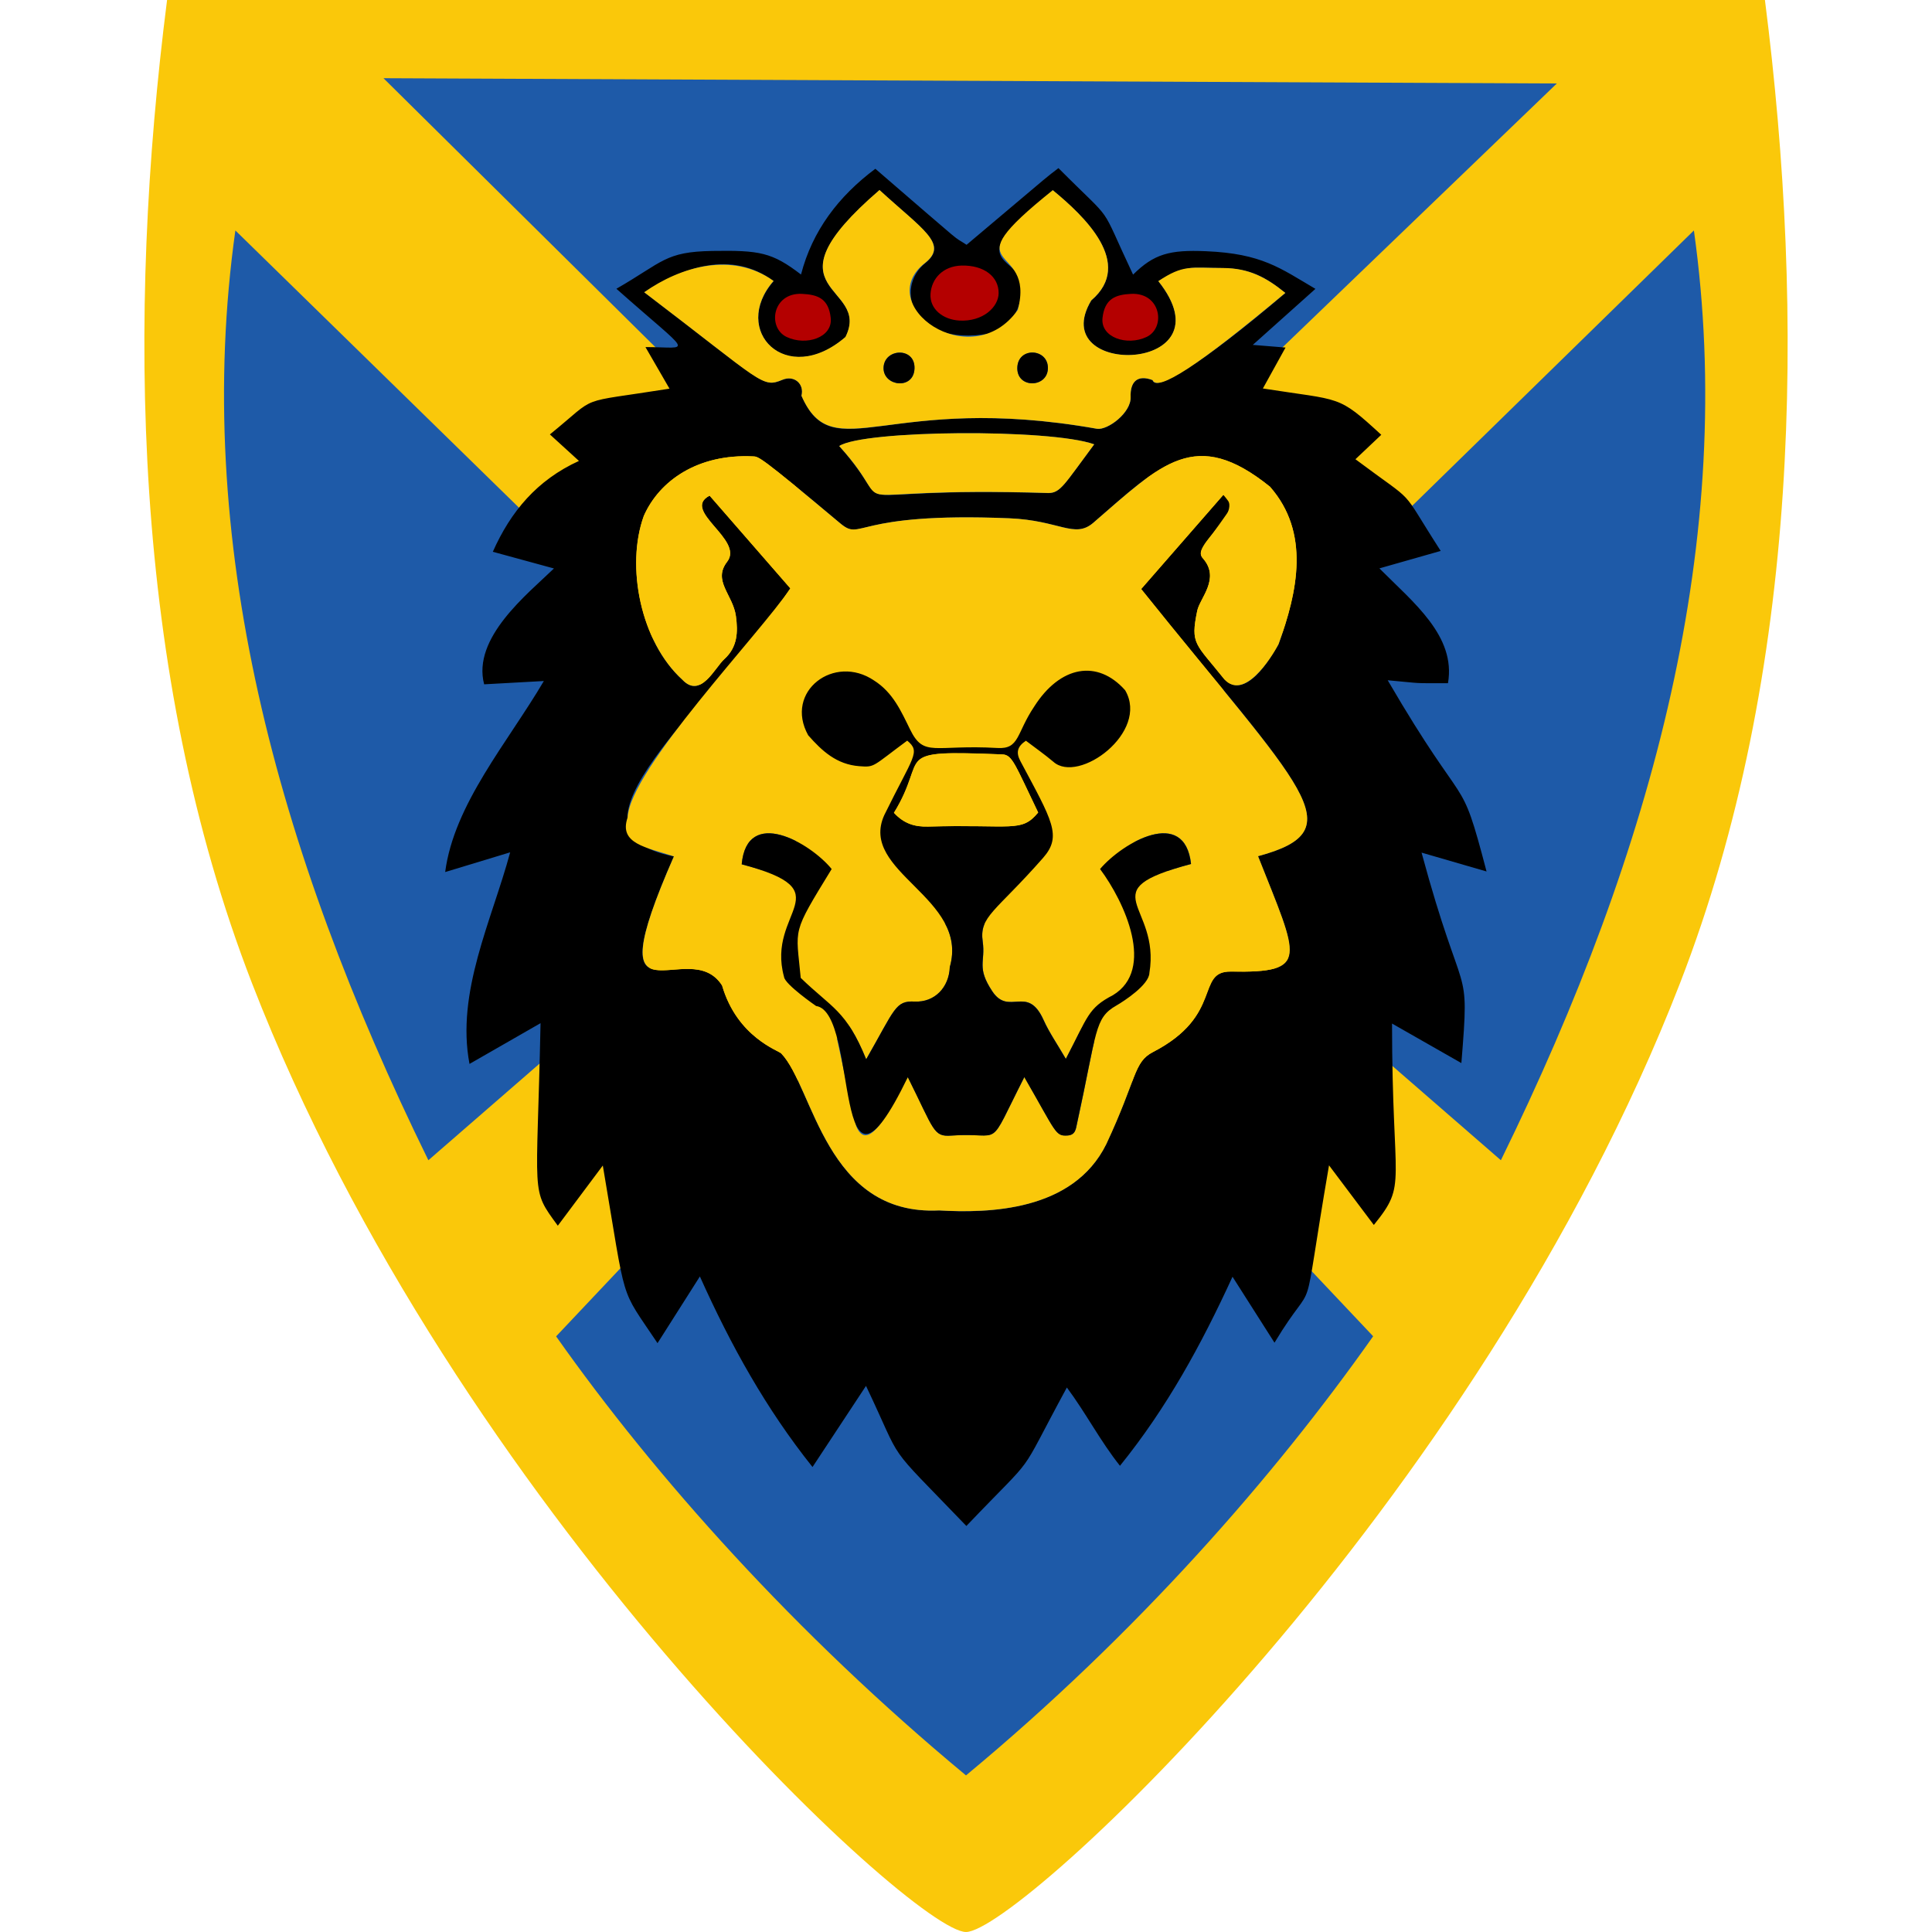 <?xml version="1.0" encoding="utf-8"?>
<!-- Generator: Adobe Illustrator 25.3.1, SVG Export Plug-In . SVG Version: 6.00 Build 0)  -->
<svg version="1.1"
	 id="Decal" inkscape:version="0.48.2 r9819" xmlns:cc="http://creativecommons.org/ns#" xmlns:dc="http://purl.org/dc/elements/1.1/" xmlns:inkscape="http://www.inkscape.org/namespaces/inkscape" xmlns:rdf="http://www.w3.org/1999/02/22-rdf-syntax-ns#" xmlns:sodipodi="http://sodipodi.sourceforge.net/DTD/sodipodi-0.dtd" xmlns:svg="http://www.w3.org/2000/svg"
	 xmlns="http://www.w3.org/2000/svg" xmlns:xlink="http://www.w3.org/1999/xlink" x="0px" y="0px" viewBox="0 0 2048 2048"
	 style="enable-background:new 0 0 2048 2048;" xml:space="preserve">
<style type="text/css">
	.st0{fill:#FAC80A;}
	.st1{fill:#1E5AA8;}
	.st2{fill:#B40000;}
</style>
<path id="Background_Color" inkscape:connector-curvature="0" sodipodi:nodetypes="cscscc" class="st0" d="M177.1,0
	c-42.5,333.5-38,712.4,90.2,1042.7C483,1598.3,967.9,2048,1024,2048s541-449.7,756.7-1005.3C1909,712.3,1913.4,333.4,1870.9,0
	C1306.3,0,741.7,0,177.1,0z"/>
<g id="Blue_Triangles">
	<path class="st1" d="M1022.6,957.9l-433.1,458.7c104.5,148.2,253.2,315,434.5,465.4c181.3-150.4,327.1-317.2,431.6-465.5
		L1022.6,957.9z"/>
	<path class="st1" d="M1795.6,244.3c45.7,325.7-42.3,654.7-204.6,985.6l-425.5-369.7L1795.6,244.3z"/>
	<path class="st1" d="M249.5,244.3C203.8,570,291.8,899,454.1,1229.9l425.5-369.7L249.5,244.3z"/>
	<polygon class="st1" points="406.5,82.9 1022.6,692.3 1650.3,88.5 	"/>
</g>
<g id="Lion_Head_with_Crown">
	<path id="Black_Part" d="M1024.4,1617.6c-89.2-92.8-64.8-61.1-106.4-148.5c-19.5,29.6-37.8,57.3-56.7,86
		c-49.1-61.5-86.4-128.5-119.4-202c-15.9,25-29.6,46.7-44.9,70.7c-41.2-61.8-32.1-36.1-58-188.3c-17.1,22.9-32,42.9-47.7,63.8
		c-29.4-40.3-22.1-27.1-18.3-214.7c-25,14.4-48.6,27.9-75.3,43.2c-14.5-75.9,23.6-152.1,43.1-224.3c-23.9,7.2-45,13.6-68.9,20.9
		c9.4-72,66.2-137.2,104.6-202.5c-22.5,1.3-42.6,2.4-63.3,3.5c-12.9-49.3,45.8-95.5,74-122.8c-23.5-6.4-43.6-11.9-64.8-17.7
		c19-42.7,46.8-76,91.3-96.3c-11.5-10.5-20.5-18.8-30.8-28.1c53.3-43.2,25.2-32.3,126.8-48.5c-8.5-14.8-16.4-28.4-25.5-44.1
		c49.2,0,51.1,10.9-30.8-61.8c49.7-28.6,51.5-39.2,101.7-40.1c50.3-0.8,63.3,1.5,94,25c12-46.3,39.6-82.8,78.8-112.1
		c103.1,88.9,79,68.8,96.7,80.6c103.1-87,80.5-68.1,97.4-81.3c62,62.3,41.3,32.8,79.1,112.9c22.1-21.9,38.8-26.5,77.4-24.8
		c59.1,2.5,78.5,17.9,115.9,39.9c-21.9,19.6-42.6,38.2-66.4,59.4c13.7,1.1,22.8,1.8,34.7,2.8c-8.1,14.6-15.3,27.7-24,43.4
		c84,13.2,78.7,6.1,125.5,49.1c-9.5,9-17.9,17-27.4,25.9c68,50.9,44.3,25.6,90.4,97.2c-22,6.2-41.5,11.8-65,18.5
		c35.9,36.1,81.4,71.7,72.7,121.7c-39.9,0-24,0.5-63.9-3.1c86.4,148.1,75.8,92.2,104.8,202.7c-23.3-6.8-44.2-12.8-68.9-20
		c44.9,166,51.3,111.2,42.2,223.1c-24.4-13.9-47.1-26.8-73.5-41.9c0,174.6,16.9,168.8-19.3,213.5c-15.5-20.6-30.3-40.2-47.5-63.2
		c-31.5,183.3-10.3,109.3-57.8,188c-15.2-23.9-28.7-45.1-44.5-69.9c-33,71.9-69.5,138.8-119.3,200.4c-20.9-26.2-35.9-55.6-56.3-83
		C1075.4,1573.2,1103.2,1535,1024.4,1617.6z M1209.7,624.4c29.7-34.1,58.3-66.9,87.1-99.9c9.2,11.4,9.5,11.6,4.6,18.8
		c-26,37.7-33.1,40.5-25.9,49c18.1,21.2-3.7,41.7-6.4,55.2c-7.4,35.9-1.9,34.2,28.8,72.6c22.4,22.4,48.1-21.2,57.4-37.2
		c20.3-56,33.7-118.3-9.1-167c-78.7-63.4-114.1-25.2-187.5,38.5c-19.7,16.6-35.6-2.8-88.9-5c-168.2-6.9-155.1,25.5-179.3,5.2
		c-87-73-86.6-70.5-92.1-70.8c-58.8-2.9-99.4,25.8-115.9,63c-19.5,53-3.4,133.6,40.9,173.8c19.4,20.5,34.4-12.9,44.4-21.9
		c14.2-12.8,14.6-29.1,12.3-45.6c-3.1-22.7-24.9-37.4-9.3-57.6c18.3-23.6-48.9-54.2-18.6-70.1c28.7,32.9,56.9,65.4,85.6,98.3
		c-85.5,127.9-257.2,258.2-123.5,284.1c-84.9,193.9,15.7,81.3,51.1,136.9c16.1,55.1,60.3,69,62.8,72.1
		c34.1,35.7,47,172.3,167.2,166.3c50.1,3.2,142.3,1.5,177.2-70.2c33-70.5,28.8-87,49.6-97.7c75.7-39.2,44.2-85.5,82.3-85.3
		c84.7,1.8,71.7-14.6,29-122.3C1437.8,879.6,1379.9,836.7,1209.7,624.4z M682.9,309.8c127.6,97,125,101.7,146.7,92.8
		c12.2-5,23.2,4.3,20,17c34.3,78.1,90-4.6,313.3,35c11.3,1.7,36.3-17,35.6-33.7c-0.6-16.5,7.5-23.9,23.3-17.9
		c2.4,12.6,49.7-14.8,140.7-92.4c-20.2-16.4-36.7-26-66.1-26.4c-34.7-0.5-38.8-3.8-68.5,13.9c77.9,98-120.6,103.2-71.1,20.4
		c46-39.3-7.6-89.4-40.8-116.8c-12.5,11.3-24.7,22.3-36.9,33.4c-43.3,39.6-2.3,42.6,1,59.2c8.6,25.8-7,53.3-31.8,59.4
		c-82.3,13.9-100.4-48.3-67.3-75c24.8-20-3.2-35.4-48.6-77.1c-127.8,110.3-7.8,99.1-36.1,155.8c-62.7,54-122.1-6.9-76.2-59.4
		C775.1,264.6,724.2,283.4,682.9,309.8z M1159.9,471c-46.7-16.8-244.7-15.2-270.3,1.9c70.4,78.6-22,42.3,221.8,49.8
		C1124.2,522.5,1127.9,513.8,1159.9,471z"/>
	<g id="Lion_Face">
		<path class="st0" d="M1209.7,624.4c170.8,213.2,227.9,255.2,123.9,283.2c43.2,109.4,55.5,123.7-29,122.3
			c-37.2-0.2-7.4,46.6-82.3,85.3c-20.8,10.8-16.7,27.4-49.6,97.7c-35.4,71.4-124.6,73.1-177.2,70.2
			c-120.2,5.9-133.1-130.6-167.2-166.3c-2.5-3.1-46.7-17-62.8-72.1c-34.7-55.5-136.2,56.9-51.1-136.9c-29.2-9.6-58.8-13.3-49.1-41.2
			c2.7-51.6,140-194.5,172.5-242.9c-28.6-32.9-56.9-65.4-85.6-98.3c-31,16.2,37,46.3,18.6,70.1c-15.7,20.2,6.2,34.9,9.3,57.6
			c2.2,16.5,1.9,32.8-12.3,45.6c-10.1,9.1-25,42.4-44.4,21.9c-44.4-40.3-60.1-120-40.9-173.8c16.5-37.2,57.1-65.9,115.9-63
			c6,0.3,8.6,0.8,92.1,70.8c23.8,20,12.6-12.1,179.3-5.2c53.4,2.2,69,21.8,88.9,5c72.4-62.4,108-102.4,187.5-38.5
			c42.9,48.7,29.4,111.1,9.1,167c-8.1,15.5-36.7,60-57.4,37.2c-30.8-38.6-36.1-36.9-28.8-72.6c2.8-13.5,24.6-34,6.4-55.2
			c-15.7-14.3,47.2-48.4,21.4-67.8C1268,557.5,1239.4,590.3,1209.7,624.4z M918.2,1122.9c-22.1-53.6-36.6-54.2-69.3-86.3
			c-5.1-54-10.1-45.4,32.8-115.4c-23-28.1-89.9-66.4-95.4-5c109.2,28.1,25.9,48.7,44.9,119.3c0.8,8.5,15.5,15.8,24.1,23.4
			c37.4,33.6,19.5-6.5,52.3,134.8c15.2,37.3,47.5-44.4,54.8-51.9c28.3,56.7,26.8,63.3,46.1,61.9c56.1-4.2,36.6,18.3,77.4-62
			c33.5,58,32.4,62.7,45.8,61.9c8.4-0.5,8.8-6.9,10-12.4c21.5-98.3,18.2-112,41.8-125.4c8.5-4.8,34.6-21.9,35-34.5
			c12.1-73.3-64-86.8,44.1-115.5c-6.7-61-72.6-22.6-96.4,5.3c26.2,35.1,58.8,106.5,13.7,133.7c-25.1,13.1-24.9,19.7-50,67.6
			c-9.1-15.6-17.6-27.8-23.6-41.2c-17.2-38.3-36.6-3.5-54.4-30.5c-17.1-25.8-7-30.7-10.1-52.4c-3.9-27.2,13.3-31.3,64-89
			c20.5-23.3,9.5-39.5-24-102.5c-4.8-9-3.6-15.4,5.8-21.7c9.6,7.3,19.7,14.4,29.1,22.3c29.7,24.7,101.6-34,76.1-75.8
			c-29.3-32.9-68.5-26.4-96.4,17.3c-19.3,28.8-15.4,45.3-39,43.9c-67.2-3.9-77.8,10.5-92.6-19.7c-9.5-19.3-18-39.1-38.1-51.8
			c-42.1-28.7-95.8,11.6-69.9,58.1c14.6,16.6,30.1,31,54.3,32.8c16.7,1.3,12.9,0.7,50.7-27.1c14.6,12.3,6.5,16.1-24.3,78.9
			c-28.6,58.7,90.5,88,69.4,161.1c-0.7,21.6-16.1,37.7-37.2,36.6C948.9,1060.7,948.8,1069.4,918.2,1122.9z"/>
		<path d="M918.2,1122.9c30.7-53.6,30.8-62.2,51.4-61.2c21.1,1,36.4-15,37.2-36.6c21.1-73.7-97-100.5-69.4-161.1
			c30.8-62.8,38.9-66.7,24.3-78.9c-37.3,27.5-34,28.4-50.7,27.1c-24.2-1.8-39.7-16.2-54.3-32.8c-25.7-46.4,27.6-86.7,69.9-58
			c20,12.7,28.6,32.5,38.1,51.8c14.8,30.2,25.3,15.8,92.6,19.7c23.6,1.4,19.8-15.3,39-43.9c27.6-43.4,67.1-50.3,96.4-17.3
			c26,44.4-49.4,99.8-76.1,75.8c-9.4-7.9-19.5-15-29.1-22.3c-9.4,6.3-10.6,12.7-5.8,21.7c33.5,62.9,44.5,79.2,24,102.5
			c-50.5,57.5-67.9,61.8-64,89c3,21.3-6.8,26.9,10.1,52.4c17.8,26.9,37.2-7.8,54.4,30.5c6,13.3,14.5,25.5,23.6,41.2
			c23.5-45,23.4-53.8,50-67.6c45.1-27.2,12.5-98.6-13.7-133.7c23.7-27.9,89.7-66.3,96.4-5.3c-108.2,28.8-32,42.1-44.1,115.5
			c-0.4,12.6-27,29.9-35,34.5c-23.5,13.4-20.2,26.8-41.8,125.4c-1.2,5.5-1.6,11.9-10,12.4c-13,0.8-11.5-2.5-45.8-61.9
			c-40.8,80.3-21.3,57.8-77.4,62c-19.2,1.4-18-5.7-46.1-61.9c-81.5,168.1-50.6-68.7-97.2-75.5c-0.3-0.2-33.2-22.9-34-30.9
			c-19.3-70.3,64.4-90.3-44.9-119.3c5.6-61.4,72.4-23.1,95.4,5c-43,70.2-37.8,61.3-32.8,115.4C881.6,1068.5,897,1070.7,918.2,1122.9
			z M1100.5,861.3c-24.5-50.8-27.3-61.3-38.2-61.6c-122.1-4.4-76.1,0.9-114.7,61.9c10.8,11.7,22.3,15,36.3,14.6
			C1073.6,873.7,1082.6,883,1100.5,861.3z"/>
		<path class="st0" d="M1100.5,861.3c-17.8,21.6-27.4,12.3-116.6,14.9c-13.9,0.4-25.5-2.9-36.3-14.6c37.1-60.8-3.9-66.9,114.7-61.9
			C1073.1,800,1075.4,809.2,1100.5,861.3z"/>
	</g>
	<g id="Crown">
		<path class="st0" d="M682.9,309.8c38.2-27,93.3-43.5,137.1-12c-45.9,52.5,13.5,113.5,76.2,59.4c28.2-56.6-91.5-45.8,36.1-155.8
			c45.4,41.7,73.3,57.1,48.6,77.1c-57.4,44,48.4,120.1,98,50c19.8-74.5-76.2-36.3,37.1-126.9c33.1,27.2,86.8,77.7,40.8,116.8
			c-49.6,83,149,77.4,71.1-20.4c26.6-17.8,33.9-13.9,68.5-13.9c27.4,0.1,45.9,10,66.1,26.4c-93,77.9-135.6,105.1-140.7,92.4
			c-15.8-6-23.9,1.4-23.3,17.9c0.7,16.7-24.4,35.4-35.6,33.7c-221.6-39.4-279.4,42.7-313.3-35c3.2-12.7-7.7-22-20-17
			C807.5,411.7,809.3,406,682.9,309.8z M969.4,390.7c0.9-23.2-32.7-21.8-32.8-0.4C936.6,409.5,968.5,413.6,969.4,390.7z
			 M1110.8,390.7c0.7-21.8-32.4-23.3-32.4-0.3C1078.4,412.1,1110.2,411,1110.8,390.7z"/>
		<path class="st0" d="M1159.9,471c-31.6,42.4-35.6,51.5-48.5,51.6c-247-7.7-150.5,28.8-221.8-49.8
			C915.2,455.8,1113.2,454.2,1159.9,471z"/>
		<path d="M969.4,390.7c-0.9,22.9-32.8,18.8-32.8-0.4C936.7,369.2,970.3,367.3,969.4,390.7z"/>
		<path d="M1110.8,390.7c-0.6,20.4-32.4,21.3-32.4-0.3C1078.4,367.2,1111.5,369,1110.8,390.7z"/>
		<g id="Gemstones">
			<path class="st2" d="M850.2,311.5c-31.6-1.5-37,35.9-16.3,45.7s48.9,0.6,46.7-20.1S866.8,312.3,850.2,311.5z"/>
			<path class="st2" d="M1019.4,281.5c23.8-0.5,39.3,11.8,39.2,29.2c-0.1,14.8-16.7,30.5-41.7,29.1c-17.2-1-31.6-12.1-30.5-28.4
				C987.5,295.2,999.7,282,1019.4,281.5z"/>
			<path class="st2" d="M1199.1,311.5c31.6-1.5,37,35.9,16.3,45.7c-20.7,9.8-48.9,0.6-46.7-20.1
				C1171,316.5,1182.6,312.3,1199.1,311.5z"/>
		</g>
	</g>
</g>
</svg>
